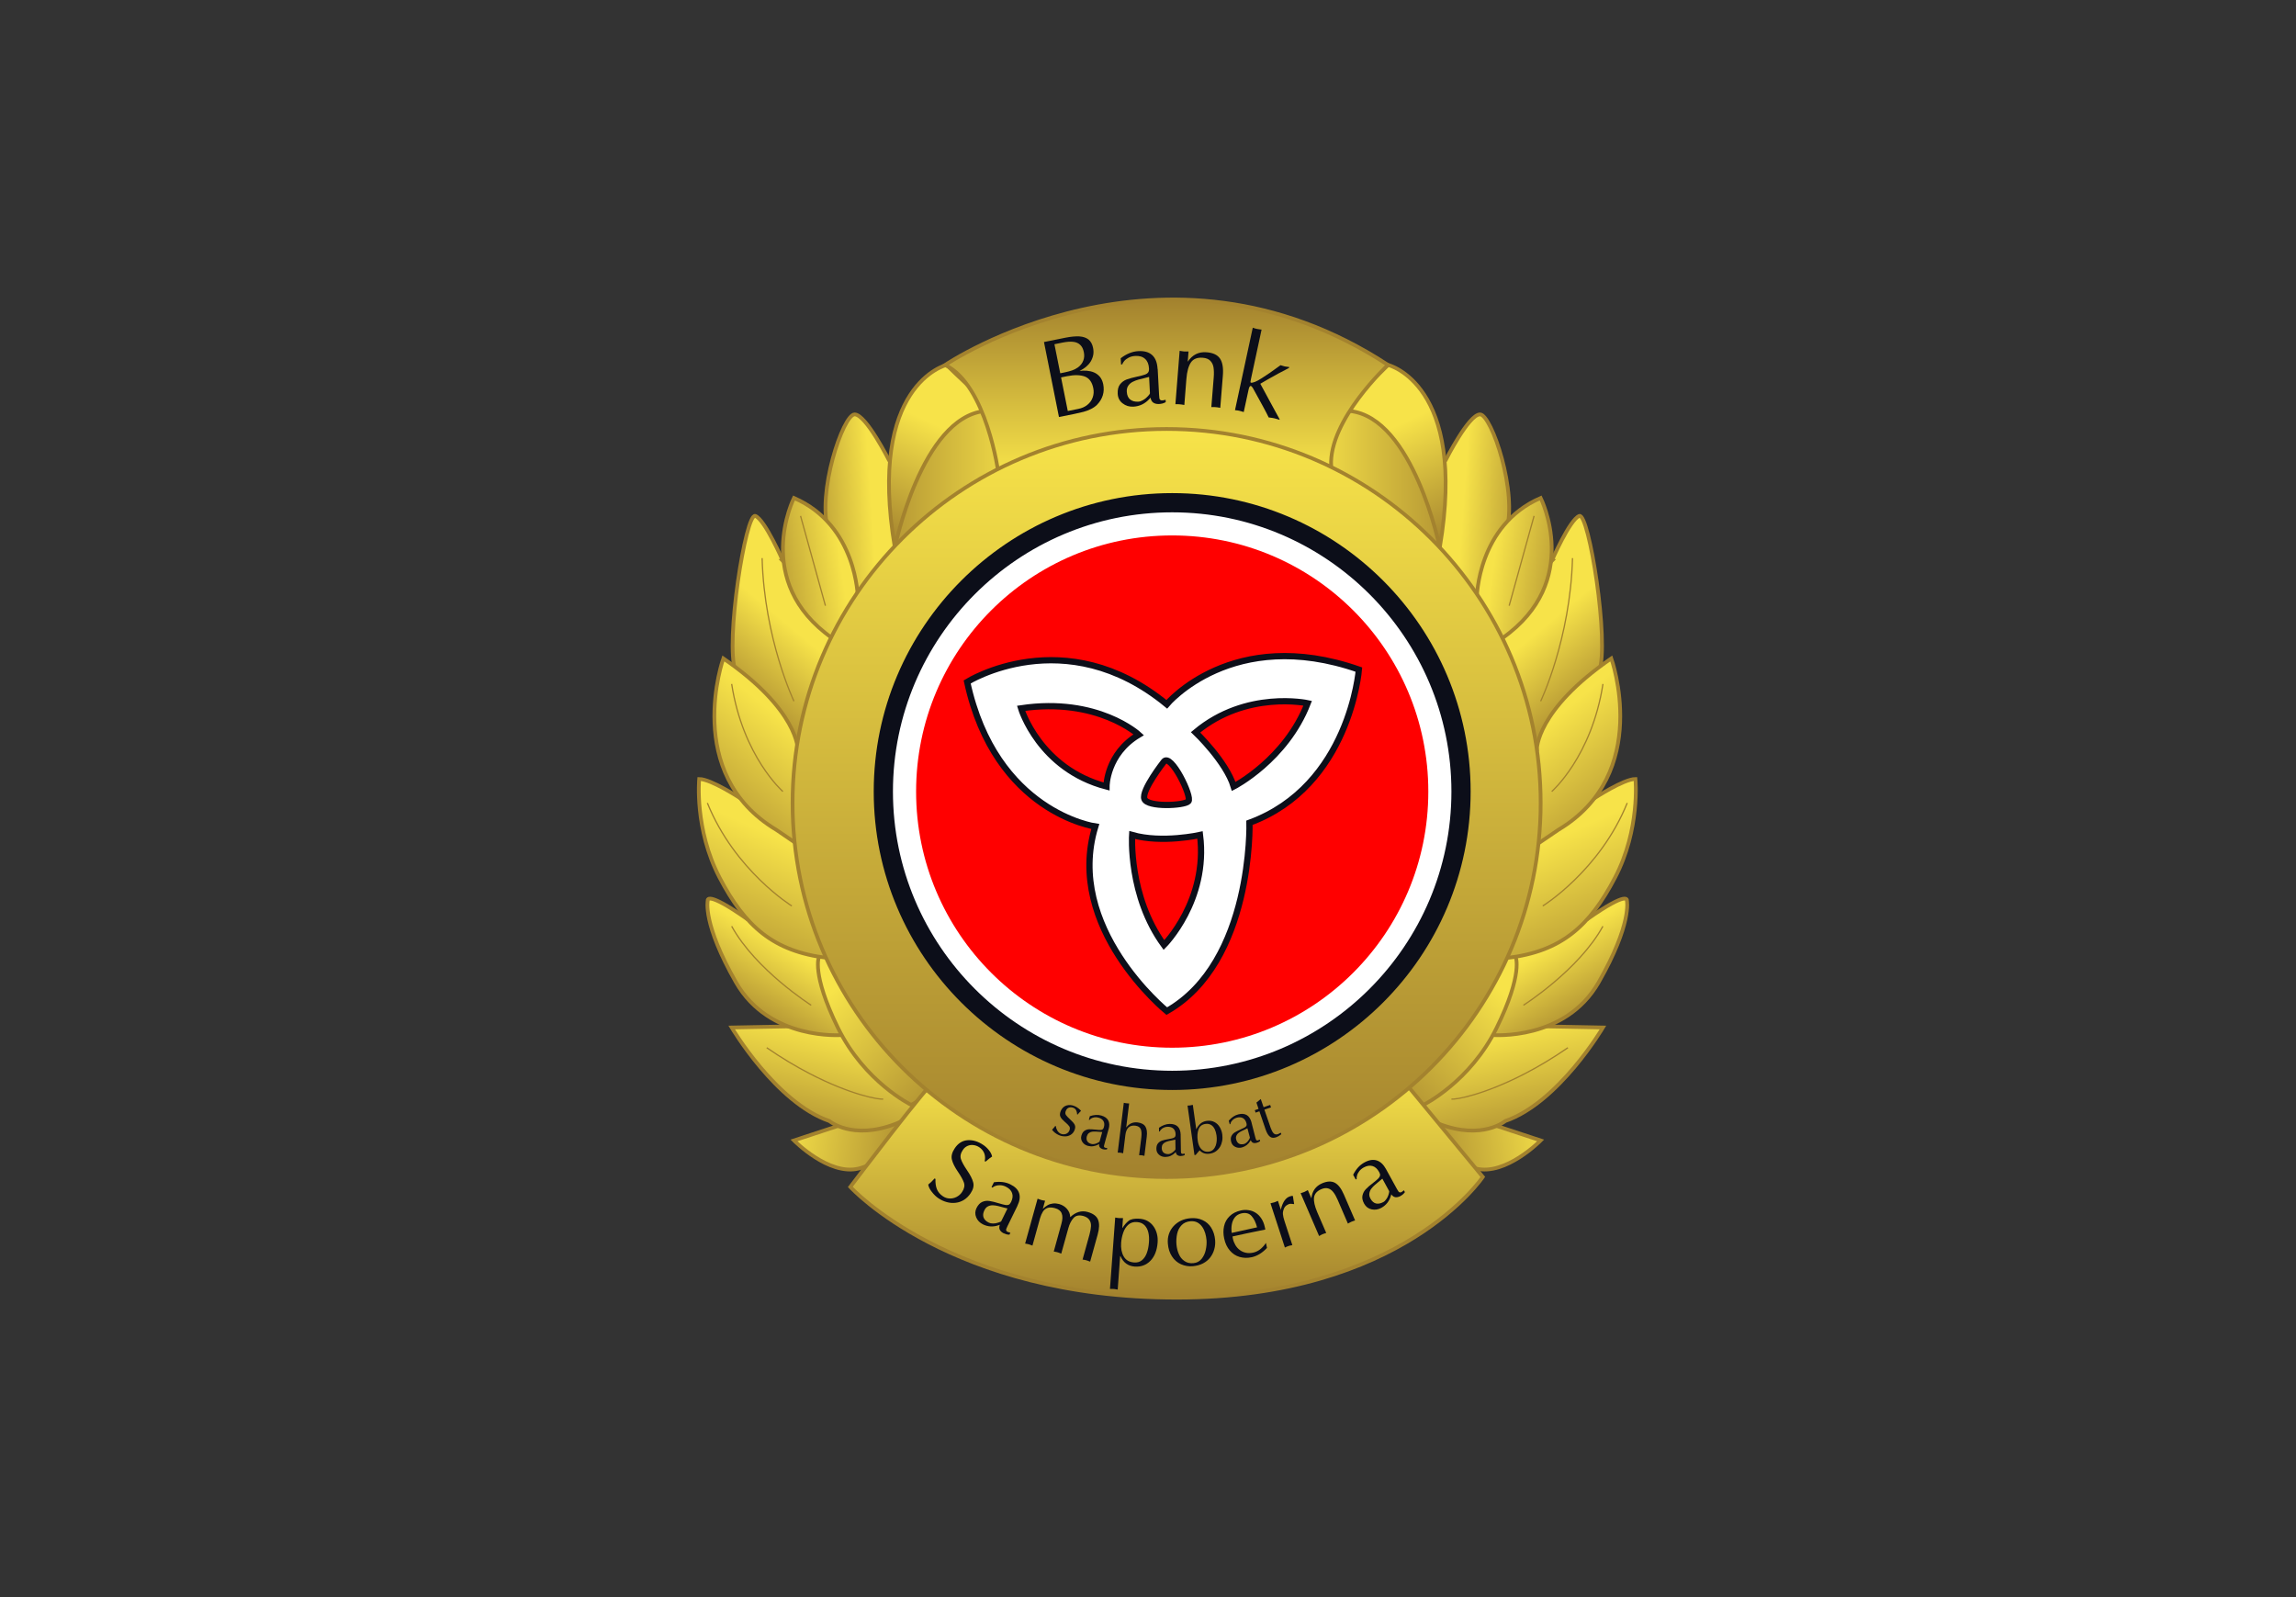 <svg width="46" height="32" viewBox="0 0 46 32" fill="none" xmlns="http://www.w3.org/2000/svg">
<rect x="0" y="0" width="46" height="32" fill="#333333" stroke="none"/>
<path d="M15.685 11.239C15.685 11.239 15.325 10.411 15.133 10.337C14.941 10.263 14.527 12.879 14.734 13.441C14.734 13.441 15.806 14.285 15.982 15.018L16.623 14.204L17.05 12.677L15.684 11.239H15.685Z" fill="url(#paint0_linear_301_1387)" stroke="#A3822E" stroke-width="0.075" stroke-miterlimit="10"/>
<path d="M15.907 14.05C15.907 14.05 15.312 12.807 15.269 11.182" stroke="#A3822E" stroke-width="0.025" stroke-miterlimit="10"/>
<path d="M31.089 11.239C31.089 11.239 31.448 10.411 31.641 10.337C31.833 10.263 32.247 12.879 32.04 13.441C32.04 13.441 30.968 14.285 30.792 15.018L30.151 14.204L29.724 12.677L31.09 11.239H31.089Z" fill="url(#paint1_linear_301_1387)" stroke="#A3822E" stroke-width="0.075" stroke-miterlimit="10"/>
<path d="M30.867 14.05C30.867 14.05 31.462 12.807 31.505 11.182" stroke="#A3822E" stroke-width="0.025" stroke-miterlimit="10"/>
<path d="M17.811 9.222C17.811 9.222 17.35 8.303 17.122 8.303C16.894 8.303 16.353 9.885 16.602 10.662C16.851 11.439 17.202 11.528 17.115 12.007C17.029 12.486 18.504 11.176 18.519 11.068C18.533 10.961 18.434 9.814 18.434 9.814L17.811 9.222Z" fill="url(#paint2_linear_301_1387)" stroke="#A3822E" stroke-width="0.075" stroke-miterlimit="10"/>
<path d="M18.964 7.312C18.964 7.312 17.373 7.692 17.928 10.97C18.483 14.247 19.652 10.505 19.652 10.505C19.652 10.505 21.369 9.136 20.756 8.809C20.144 8.481 18.964 7.312 18.964 7.312Z" fill="url(#paint3_linear_301_1387)" stroke="#A3822E" stroke-width="0.075" stroke-miterlimit="10"/>
<path d="M17.928 10.97C17.928 10.97 18.461 8.367 19.73 8.235C20.999 8.104 21.213 9.602 21.213 9.602L18.52 10.627L17.929 10.97H17.928Z" fill="url(#paint4_linear_301_1387)" stroke="#A3822E" stroke-width="0.075" stroke-miterlimit="10"/>
<path d="M16.791 22.559L15.907 22.85C15.907 22.85 16.605 23.562 17.204 23.413C17.803 23.263 18.552 22.454 18.552 22.454C18.552 22.454 18.622 21.941 18.541 21.915C18.46 21.89 16.83 22.279 16.83 22.279L16.791 22.559H16.791Z" fill="url(#paint5_linear_301_1387)" stroke="#A3822E" stroke-width="0.075" stroke-miterlimit="10"/>
<path d="M15.792 20.565L14.659 20.587C14.659 20.587 15.546 22.093 16.616 22.461C16.616 22.461 17.076 22.852 17.942 22.518C18.807 22.183 18.999 21.609 18.999 21.609L17.439 20.141C17.439 20.141 16.48 20.249 16.41 20.259C16.339 20.268 15.793 20.565 15.793 20.565H15.792Z" fill="url(#paint6_linear_301_1387)" stroke="#A3822E" stroke-width="0.075" stroke-miterlimit="10"/>
<path d="M16.864 20.738C16.864 20.738 15.418 20.858 14.745 19.682C14.072 18.505 14.179 18.046 14.179 18.046C14.179 18.046 14.126 17.822 14.973 18.417L16.948 18.559C16.948 18.559 17.048 19.13 17.051 19.374C17.055 19.618 17.205 20.377 17.205 20.452C17.205 20.527 16.866 20.739 16.866 20.739L16.864 20.738Z" fill="url(#paint7_linear_301_1387)" stroke="#A3822E" stroke-width="0.075" stroke-miterlimit="10"/>
<path d="M18.255 22.137C18.255 22.137 17.32 21.68 16.786 20.59C16.252 19.5 16.408 19.169 16.408 19.169L17.079 19.037C17.079 19.037 17.47 19.456 17.631 19.853C17.791 20.248 18.466 21.114 18.626 21.253C18.786 21.392 18.796 21.839 18.796 21.839L18.255 22.137Z" fill="url(#paint8_linear_301_1387)" stroke="#A3822E" stroke-width="0.075" stroke-miterlimit="10"/>
<path d="M14.828 15.992C14.828 15.992 14.243 15.608 14.008 15.608C14.008 15.608 13.909 16.614 14.418 17.586C14.927 18.558 15.493 19.066 16.578 19.193C16.578 19.193 17.44 17.629 16.905 17.137C16.371 16.645 14.829 15.993 14.829 15.993L14.828 15.992Z" fill="url(#paint9_linear_301_1387)" stroke="#A3822E" stroke-width="0.075" stroke-miterlimit="10"/>
<path d="M15.983 15.018C15.983 15.018 16.003 14.232 14.492 13.192C14.492 13.192 13.666 15.501 15.554 16.627L15.95 16.897L16.41 15.86L15.984 15.018L15.983 15.018Z" fill="url(#paint10_linear_301_1387)" stroke="#A3822E" stroke-width="0.075" stroke-miterlimit="10"/>
<path d="M17.186 11.973C17.186 11.973 17.172 10.526 15.907 9.977C15.907 9.977 15.062 11.652 16.673 12.785C16.673 12.785 17.244 12.399 17.186 11.973Z" fill="url(#paint11_linear_301_1387)" stroke="#A3822E" stroke-width="0.075" stroke-miterlimit="10"/>
<path d="M17.695 22.02C17.622 22.038 17.044 21.939 16.214 21.507C15.952 21.371 15.665 21.201 15.361 20.992" stroke="#A3822E" stroke-width="0.025" stroke-miterlimit="10"/>
<path d="M16.252 20.141C16.252 20.141 15.141 19.435 14.659 18.558" stroke="#A3822E" stroke-width="0.025" stroke-miterlimit="10"/>
<path d="M15.864 18.152C15.864 18.152 14.722 17.446 14.172 16.089" stroke="#A3822E" stroke-width="0.025" stroke-miterlimit="10"/>
<path d="M15.685 15.859C15.685 15.859 14.884 15.159 14.659 13.704" stroke="#A3822E" stroke-width="0.025" stroke-miterlimit="10"/>
<path d="M16.537 12.136L16.039 10.337" stroke="#A3822E" stroke-width="0.025" stroke-miterlimit="10"/>
<path d="M28.963 9.222C28.963 9.222 29.424 8.303 29.652 8.303C29.88 8.303 30.421 9.885 30.172 10.662C29.922 11.439 29.572 11.528 29.659 12.007C29.744 12.486 28.27 11.176 28.255 11.068C28.241 10.961 28.34 9.814 28.34 9.814L28.963 9.222Z" fill="url(#paint12_linear_301_1387)" stroke="#A3822E" stroke-width="0.075" stroke-miterlimit="10"/>
<path d="M27.809 7.312C27.809 7.312 29.401 7.692 28.846 10.97C28.291 14.247 27.122 10.505 27.122 10.505C27.122 10.505 25.404 9.136 26.017 8.809C26.63 8.481 27.809 7.312 27.809 7.312Z" fill="url(#paint13_linear_301_1387)" stroke="#A3822E" stroke-width="0.075" stroke-miterlimit="10"/>
<path d="M28.846 10.97C28.846 10.97 28.313 8.367 27.044 8.235C25.775 8.104 25.561 9.602 25.561 9.602L28.253 10.627L28.845 10.97H28.846Z" fill="url(#paint14_linear_301_1387)" stroke="#A3822E" stroke-width="0.075" stroke-miterlimit="10"/>
<path d="M29.983 22.559L30.867 22.85C30.867 22.85 30.169 23.562 29.57 23.413C28.971 23.262 28.222 22.454 28.222 22.454C28.222 22.454 28.152 21.941 28.233 21.915C28.314 21.89 29.944 22.279 29.944 22.279L29.983 22.559H29.983Z" fill="url(#paint15_linear_301_1387)" stroke="#A3822E" stroke-width="0.075" stroke-miterlimit="10"/>
<path d="M30.982 20.565L32.115 20.587C32.115 20.587 31.228 22.093 30.158 22.461C30.158 22.461 29.697 22.852 28.832 22.518C27.967 22.183 27.774 21.609 27.774 21.609L29.335 20.141C29.335 20.141 30.294 20.249 30.364 20.259C30.435 20.268 30.981 20.565 30.981 20.565H30.982Z" fill="url(#paint16_linear_301_1387)" stroke="#A3822E" stroke-width="0.075" stroke-miterlimit="10"/>
<path d="M29.91 20.738C29.91 20.738 31.356 20.858 32.029 19.682C32.702 18.505 32.595 18.046 32.595 18.046C32.595 18.046 32.648 17.822 31.801 18.417L29.826 18.559C29.826 18.559 29.726 19.13 29.723 19.374C29.719 19.618 29.569 20.377 29.569 20.452C29.569 20.527 29.908 20.739 29.908 20.739L29.91 20.738Z" fill="url(#paint17_linear_301_1387)" stroke="#A3822E" stroke-width="0.075" stroke-miterlimit="10"/>
<path d="M28.518 22.137C28.518 22.137 29.453 21.68 29.987 20.59C30.522 19.5 30.365 19.169 30.365 19.169L29.694 19.037C29.694 19.037 29.303 19.456 29.142 19.853C28.982 20.248 28.308 21.114 28.147 21.253C27.987 21.392 27.977 21.839 27.977 21.839L28.518 22.137Z" fill="url(#paint18_linear_301_1387)" stroke="#A3822E" stroke-width="0.075" stroke-miterlimit="10"/>
<path d="M31.946 15.992C31.946 15.992 32.531 15.608 32.766 15.608C32.766 15.608 32.865 16.614 32.356 17.586C31.847 18.558 31.281 19.066 30.195 19.193C30.195 19.193 29.334 17.629 29.869 17.137C30.403 16.645 31.945 15.993 31.945 15.993L31.946 15.992Z" fill="url(#paint19_linear_301_1387)" stroke="#A3822E" stroke-width="0.075" stroke-miterlimit="10"/>
<path d="M30.791 15.018C30.791 15.018 30.771 14.232 32.282 13.192C32.282 13.192 33.108 15.501 31.22 16.627L30.823 16.897L30.364 15.86L30.79 15.018L30.791 15.018Z" fill="url(#paint20_linear_301_1387)" stroke="#A3822E" stroke-width="0.075" stroke-miterlimit="10"/>
<path d="M29.588 11.973C29.588 11.973 29.602 10.526 30.867 9.977C30.867 9.977 31.712 11.652 30.101 12.785C30.101 12.785 29.53 12.399 29.588 11.973Z" fill="url(#paint21_linear_301_1387)" stroke="#A3822E" stroke-width="0.075" stroke-miterlimit="10"/>
<path d="M18.747 21.647C18.673 21.614 17.036 23.781 17.036 23.781C17.036 23.781 19.05 26 23.574 26C28.098 26 29.708 23.581 29.708 23.581L27.955 21.455C27.955 21.455 24.919 24.464 18.746 21.647H18.747Z" fill="url(#paint22_linear_301_1387)" stroke="#A3822E" stroke-width="0.075" stroke-miterlimit="10"/>
<path d="M18.726 23.611L18.742 23.622C18.739 23.702 18.748 23.77 18.77 23.825C18.792 23.881 18.831 23.928 18.89 23.968C18.932 23.997 18.978 24.012 19.027 24.013C19.075 24.015 19.122 24.004 19.166 23.981C19.21 23.958 19.247 23.926 19.275 23.883C19.32 23.816 19.332 23.753 19.312 23.695C19.291 23.636 19.25 23.562 19.189 23.473C19.127 23.383 19.088 23.303 19.071 23.234C19.054 23.165 19.073 23.089 19.129 23.006C19.195 22.907 19.281 22.853 19.386 22.845C19.49 22.838 19.594 22.869 19.698 22.939C19.74 22.967 19.778 23.002 19.811 23.043C19.845 23.084 19.867 23.127 19.877 23.172C19.855 23.184 19.811 23.219 19.744 23.275L19.728 23.264C19.741 23.209 19.738 23.158 19.72 23.109C19.702 23.061 19.669 23.02 19.622 22.988C19.585 22.963 19.545 22.948 19.503 22.943C19.462 22.937 19.422 22.943 19.384 22.96C19.346 22.977 19.315 23.003 19.291 23.04C19.246 23.106 19.233 23.168 19.253 23.226C19.273 23.285 19.314 23.359 19.377 23.451C19.44 23.543 19.481 23.623 19.498 23.691C19.516 23.759 19.498 23.831 19.447 23.907C19.409 23.965 19.364 24.009 19.313 24.041C19.262 24.073 19.206 24.092 19.148 24.099C19.089 24.106 19.03 24.102 18.971 24.086C18.911 24.07 18.853 24.044 18.798 24.006C18.755 23.977 18.712 23.936 18.67 23.882C18.628 23.829 18.604 23.78 18.597 23.734C18.634 23.707 18.676 23.666 18.725 23.611H18.726Z" fill="#0C0E19"/>
<path d="M20.382 24.165L20.183 24.571C20.172 24.594 20.164 24.612 20.16 24.623C20.157 24.634 20.156 24.646 20.16 24.656C20.164 24.666 20.173 24.675 20.188 24.682C20.201 24.688 20.219 24.694 20.243 24.7L20.224 24.738C20.2 24.738 20.179 24.735 20.162 24.73C20.141 24.724 20.122 24.717 20.103 24.708C20.069 24.69 20.045 24.667 20.031 24.64C20.017 24.614 20.017 24.58 20.031 24.54L20.008 24.548C19.898 24.587 19.793 24.58 19.694 24.532C19.63 24.5 19.584 24.453 19.558 24.391C19.532 24.329 19.534 24.266 19.565 24.203C19.596 24.142 19.634 24.101 19.68 24.081C19.726 24.061 19.774 24.055 19.824 24.063C19.873 24.07 19.937 24.086 20.014 24.11C20.073 24.127 20.116 24.139 20.143 24.143C20.169 24.148 20.192 24.146 20.21 24.138C20.227 24.13 20.243 24.111 20.257 24.083C20.289 24.018 20.296 23.958 20.277 23.904C20.259 23.851 20.217 23.809 20.153 23.777C20.115 23.758 20.077 23.748 20.04 23.747C20.003 23.746 19.971 23.75 19.945 23.76C19.918 23.77 19.897 23.781 19.884 23.795L19.865 23.785L19.913 23.688C20.038 23.669 20.148 23.683 20.242 23.73C20.335 23.775 20.395 23.834 20.418 23.907C20.442 23.98 20.43 24.065 20.382 24.163V24.165ZM20.059 24.469L20.185 24.213L20.117 24.196C20.075 24.183 20.036 24.173 20 24.165C19.963 24.155 19.928 24.151 19.893 24.149C19.859 24.148 19.826 24.155 19.795 24.17C19.764 24.185 19.74 24.212 19.722 24.249C19.695 24.304 19.69 24.352 19.706 24.395C19.722 24.437 19.757 24.472 19.813 24.498C19.835 24.509 19.862 24.514 19.897 24.514C19.931 24.514 19.96 24.509 19.986 24.5C19.995 24.497 20.004 24.494 20.014 24.491C20.023 24.488 20.033 24.485 20.043 24.48C20.053 24.476 20.058 24.472 20.06 24.469L20.059 24.469Z" fill="#0C0E19"/>
<path d="M20.538 24.917L20.788 24.017C20.803 24.022 20.817 24.028 20.829 24.032C20.842 24.037 20.852 24.041 20.861 24.043C20.87 24.045 20.88 24.047 20.893 24.05C20.906 24.052 20.921 24.055 20.938 24.058L20.893 24.22C20.925 24.189 20.958 24.165 20.991 24.146C21.024 24.128 21.06 24.117 21.099 24.113C21.137 24.109 21.178 24.113 21.22 24.124C21.283 24.142 21.335 24.174 21.376 24.221C21.418 24.269 21.44 24.324 21.442 24.387C21.551 24.284 21.667 24.249 21.79 24.283C21.901 24.314 21.971 24.366 22 24.44C22.029 24.514 22.026 24.612 21.992 24.734L21.841 25.278C21.829 25.274 21.819 25.27 21.81 25.267C21.802 25.264 21.796 25.262 21.79 25.259C21.784 25.257 21.777 25.255 21.766 25.252C21.755 25.249 21.747 25.246 21.743 25.246C21.74 25.245 21.733 25.243 21.722 25.242C21.712 25.24 21.7 25.238 21.689 25.237L21.828 24.735C21.845 24.672 21.855 24.616 21.858 24.568C21.86 24.52 21.85 24.479 21.826 24.443C21.803 24.407 21.762 24.38 21.705 24.364C21.619 24.341 21.554 24.354 21.509 24.403C21.463 24.453 21.428 24.522 21.404 24.609L21.262 25.118C21.25 25.113 21.24 25.11 21.233 25.107C21.225 25.104 21.218 25.101 21.213 25.099C21.207 25.097 21.2 25.094 21.188 25.091C21.177 25.088 21.168 25.086 21.163 25.085C21.157 25.084 21.15 25.083 21.141 25.081C21.133 25.08 21.123 25.078 21.112 25.076L21.264 24.524C21.29 24.434 21.292 24.364 21.271 24.313C21.252 24.261 21.207 24.226 21.137 24.207C21.075 24.19 21.025 24.189 20.985 24.203C20.946 24.218 20.915 24.243 20.893 24.279C20.871 24.314 20.852 24.358 20.837 24.409L20.685 24.957C20.673 24.953 20.663 24.949 20.655 24.946C20.647 24.943 20.641 24.941 20.636 24.939C20.63 24.936 20.623 24.934 20.611 24.931C20.602 24.929 20.591 24.926 20.576 24.923C20.562 24.92 20.548 24.918 20.535 24.916L20.538 24.917Z" fill="#0C0E19"/>
<path d="M22.442 25.168L22.393 25.838C22.38 25.836 22.37 25.834 22.362 25.833C22.353 25.831 22.346 25.83 22.341 25.829C22.336 25.828 22.327 25.827 22.316 25.826C22.304 25.825 22.295 25.824 22.289 25.825C22.284 25.825 22.276 25.825 22.268 25.825C22.26 25.825 22.249 25.825 22.238 25.825L22.343 24.395C22.359 24.397 22.374 24.399 22.387 24.402C22.401 24.404 22.412 24.405 22.421 24.406C22.429 24.406 22.44 24.407 22.453 24.406C22.466 24.405 22.481 24.406 22.499 24.406L22.485 24.603H22.489C22.525 24.545 22.566 24.497 22.612 24.461C22.657 24.425 22.731 24.412 22.834 24.419C22.895 24.424 22.949 24.439 22.995 24.466C23.042 24.493 23.081 24.529 23.112 24.574C23.143 24.618 23.166 24.669 23.179 24.723C23.193 24.777 23.197 24.834 23.193 24.894C23.181 25.053 23.133 25.174 23.049 25.261C22.965 25.347 22.86 25.386 22.733 25.377C22.6 25.367 22.505 25.297 22.448 25.167H22.444L22.442 25.168ZM22.462 24.899C22.454 25.01 22.471 25.102 22.514 25.175C22.556 25.248 22.625 25.288 22.721 25.295C22.784 25.3 22.836 25.285 22.879 25.25C22.921 25.215 22.954 25.167 22.976 25.106C22.999 25.044 23.013 24.973 23.019 24.892C23.025 24.823 23.021 24.758 23.008 24.699C22.995 24.64 22.97 24.59 22.933 24.551C22.895 24.511 22.844 24.49 22.778 24.485C22.708 24.48 22.651 24.498 22.605 24.539C22.559 24.58 22.525 24.634 22.503 24.7C22.481 24.765 22.467 24.832 22.462 24.9V24.899Z" fill="#0C0E19"/>
<path d="M23.398 24.917C23.392 24.848 23.399 24.784 23.419 24.725C23.439 24.666 23.47 24.613 23.512 24.567C23.554 24.521 23.604 24.485 23.661 24.457C23.718 24.43 23.783 24.414 23.854 24.408C23.943 24.401 24.023 24.413 24.094 24.447C24.166 24.479 24.224 24.53 24.267 24.599C24.31 24.669 24.337 24.751 24.345 24.846C24.35 24.909 24.345 24.97 24.328 25.03C24.312 25.09 24.285 25.145 24.247 25.194C24.209 25.243 24.16 25.284 24.101 25.314C24.042 25.345 23.974 25.363 23.897 25.37C23.812 25.377 23.733 25.363 23.66 25.33C23.587 25.297 23.526 25.245 23.48 25.173C23.433 25.102 23.406 25.017 23.398 24.917ZM23.856 24.468C23.779 24.475 23.718 24.5 23.674 24.547C23.629 24.593 23.599 24.65 23.584 24.719C23.569 24.787 23.564 24.859 23.57 24.934C23.577 25.005 23.592 25.069 23.618 25.127C23.643 25.186 23.68 25.232 23.73 25.266C23.778 25.3 23.837 25.315 23.907 25.309C23.977 25.303 24.031 25.275 24.073 25.224C24.115 25.172 24.142 25.113 24.157 25.044C24.172 24.976 24.177 24.911 24.173 24.852C24.169 24.803 24.16 24.755 24.147 24.71C24.133 24.664 24.114 24.622 24.088 24.584C24.062 24.546 24.031 24.517 23.992 24.495C23.953 24.474 23.908 24.465 23.856 24.469V24.468Z" fill="#0C0E19"/>
<path d="M25.363 24.903L25.384 25.003C25.341 25.049 25.294 25.089 25.242 25.122C25.19 25.154 25.136 25.177 25.081 25.189C24.994 25.209 24.912 25.206 24.835 25.184C24.758 25.161 24.694 25.119 24.64 25.056C24.586 24.994 24.548 24.915 24.527 24.818C24.507 24.729 24.506 24.645 24.524 24.567C24.541 24.488 24.579 24.422 24.637 24.366C24.694 24.311 24.768 24.273 24.86 24.253C24.912 24.241 24.963 24.239 25.014 24.247C25.065 24.253 25.112 24.271 25.155 24.298C25.198 24.324 25.236 24.362 25.269 24.411C25.302 24.46 25.327 24.52 25.342 24.593C25.344 24.601 25.346 24.608 25.347 24.615C25.348 24.621 25.349 24.628 25.35 24.635C25.22 24.66 25.09 24.687 24.962 24.715L24.693 24.774C24.693 24.783 24.696 24.797 24.7 24.815C24.71 24.863 24.728 24.907 24.751 24.947C24.775 24.987 24.805 25.021 24.841 25.047C24.877 25.074 24.919 25.092 24.964 25.101C25.01 25.11 25.058 25.109 25.11 25.097C25.206 25.076 25.29 25.012 25.363 24.903H25.363ZM24.678 24.703L25.185 24.591C25.16 24.494 25.124 24.418 25.075 24.364C25.027 24.31 24.959 24.292 24.874 24.311C24.817 24.324 24.773 24.35 24.741 24.39C24.709 24.43 24.689 24.478 24.679 24.533C24.669 24.589 24.669 24.646 24.678 24.704L24.678 24.703Z" fill="#0C0E19"/>
<path d="M25.743 24.997L25.454 24.109C25.47 24.105 25.485 24.101 25.498 24.098C25.511 24.095 25.522 24.092 25.531 24.09C25.538 24.088 25.548 24.083 25.56 24.079C25.573 24.073 25.587 24.067 25.603 24.06L25.664 24.247L25.665 24.221C25.701 24.081 25.76 23.997 25.843 23.971C25.867 23.963 25.887 23.959 25.902 23.961L25.928 24.125C25.922 24.125 25.907 24.125 25.884 24.121C25.861 24.117 25.843 24.119 25.829 24.123C25.808 24.13 25.787 24.142 25.768 24.156C25.749 24.171 25.735 24.189 25.726 24.209C25.708 24.253 25.7 24.292 25.703 24.327C25.706 24.362 25.716 24.409 25.735 24.466L25.892 24.947C25.88 24.95 25.869 24.952 25.861 24.954C25.852 24.956 25.846 24.957 25.839 24.958C25.834 24.959 25.826 24.962 25.816 24.965C25.804 24.969 25.797 24.971 25.794 24.973C25.791 24.974 25.784 24.977 25.774 24.981C25.764 24.985 25.753 24.989 25.744 24.995L25.743 24.997Z" fill="#0C0E19"/>
<path d="M26.428 24.765L26.058 23.907C26.074 23.902 26.088 23.898 26.101 23.893C26.114 23.889 26.125 23.885 26.132 23.882C26.14 23.878 26.15 23.873 26.161 23.867C26.172 23.861 26.186 23.854 26.202 23.845L26.273 24.009C26.289 23.864 26.36 23.765 26.486 23.71C26.589 23.665 26.675 23.662 26.744 23.698C26.813 23.736 26.873 23.814 26.925 23.935L27.149 24.453C27.137 24.457 27.127 24.46 27.118 24.463C27.11 24.466 27.103 24.469 27.099 24.47C27.093 24.472 27.086 24.475 27.075 24.479C27.064 24.484 27.056 24.488 27.051 24.491C27.045 24.494 27.039 24.497 27.032 24.501C27.024 24.505 27.015 24.51 27.005 24.516L26.799 24.038C26.772 23.977 26.745 23.927 26.715 23.889C26.686 23.85 26.651 23.824 26.611 23.812C26.571 23.799 26.524 23.804 26.471 23.827C26.383 23.865 26.335 23.921 26.326 23.996C26.318 24.07 26.34 24.168 26.391 24.288L26.571 24.704C26.559 24.707 26.549 24.71 26.541 24.713C26.532 24.716 26.525 24.719 26.52 24.72C26.515 24.722 26.506 24.725 26.496 24.729C26.485 24.734 26.478 24.737 26.475 24.739C26.472 24.741 26.466 24.745 26.456 24.75C26.446 24.755 26.436 24.761 26.426 24.766L26.428 24.765Z" fill="#0C0E19"/>
<path d="M27.769 23.425L27.987 23.822C28 23.844 28.009 23.861 28.017 23.871C28.025 23.881 28.034 23.888 28.044 23.891C28.054 23.894 28.066 23.891 28.081 23.883C28.093 23.876 28.108 23.865 28.127 23.848L28.147 23.886C28.133 23.906 28.118 23.921 28.105 23.932C28.088 23.945 28.072 23.957 28.053 23.967C28.019 23.984 27.987 23.991 27.956 23.987C27.926 23.983 27.898 23.964 27.874 23.93L27.868 23.954C27.836 24.065 27.771 24.148 27.674 24.201C27.612 24.235 27.547 24.245 27.481 24.231C27.415 24.217 27.365 24.179 27.331 24.118C27.298 24.058 27.286 24.003 27.297 23.954C27.308 23.904 27.33 23.862 27.365 23.826C27.399 23.79 27.448 23.747 27.513 23.698C27.562 23.66 27.596 23.631 27.615 23.611C27.634 23.592 27.645 23.572 27.649 23.553C27.653 23.534 27.647 23.511 27.631 23.483C27.596 23.419 27.552 23.379 27.498 23.363C27.444 23.347 27.385 23.357 27.321 23.392C27.284 23.413 27.254 23.438 27.232 23.467C27.209 23.497 27.194 23.526 27.188 23.553C27.18 23.581 27.178 23.604 27.181 23.622L27.162 23.633L27.11 23.538C27.167 23.425 27.241 23.343 27.334 23.292C27.425 23.241 27.507 23.228 27.581 23.25C27.654 23.272 27.717 23.33 27.77 23.426L27.769 23.425ZM27.832 23.866L27.695 23.616L27.641 23.661C27.607 23.689 27.576 23.714 27.548 23.739C27.52 23.763 27.495 23.789 27.474 23.817C27.453 23.845 27.44 23.876 27.435 23.91C27.429 23.944 27.437 23.979 27.457 24.016C27.487 24.07 27.524 24.102 27.568 24.113C27.612 24.123 27.66 24.114 27.714 24.085C27.736 24.074 27.756 24.054 27.775 24.026C27.795 23.998 27.808 23.971 27.816 23.945C27.818 23.937 27.821 23.928 27.824 23.918C27.827 23.908 27.83 23.898 27.831 23.887C27.833 23.876 27.833 23.869 27.831 23.866L27.832 23.866Z" fill="#0C0E19"/>
<path d="M20.005 9.488C20.005 9.488 19.77 7.718 18.936 7.312C18.936 7.312 23.298 4.361 27.809 7.312C27.809 7.312 26.619 8.413 26.669 9.338L20.005 9.488Z" fill="url(#paint23_linear_301_1387)" stroke="#A3822E" stroke-width="0.075" stroke-miterlimit="10"/>
<path d="M21.216 8.355L20.916 6.853L21.347 6.766C21.458 6.744 21.551 6.736 21.627 6.74C21.703 6.746 21.764 6.767 21.81 6.804C21.855 6.842 21.886 6.898 21.9 6.972C21.91 7.023 21.911 7.07 21.902 7.116C21.892 7.162 21.876 7.204 21.851 7.245C21.826 7.285 21.794 7.32 21.757 7.351C21.72 7.381 21.677 7.409 21.629 7.432C21.675 7.426 21.724 7.424 21.774 7.428C21.824 7.432 21.872 7.443 21.916 7.461C21.961 7.48 22 7.508 22.034 7.547C22.067 7.586 22.09 7.636 22.103 7.698C22.134 7.854 22.093 7.992 21.979 8.11C21.946 8.143 21.905 8.172 21.855 8.196C21.807 8.22 21.757 8.238 21.709 8.251C21.659 8.264 21.601 8.277 21.531 8.292L21.217 8.355L21.216 8.355ZM21.125 6.896L21.242 7.479L21.332 7.461C21.39 7.449 21.44 7.435 21.481 7.421C21.522 7.407 21.562 7.386 21.6 7.359C21.648 7.322 21.683 7.278 21.703 7.226C21.723 7.175 21.727 7.118 21.715 7.058C21.702 6.991 21.677 6.941 21.639 6.907C21.602 6.873 21.554 6.853 21.496 6.848C21.439 6.842 21.369 6.848 21.287 6.864L21.125 6.897V6.896ZM21.258 7.561L21.393 8.235L21.602 8.193C21.675 8.179 21.736 8.152 21.786 8.111C21.836 8.071 21.872 8.022 21.892 7.963C21.913 7.905 21.917 7.843 21.904 7.778C21.88 7.656 21.823 7.578 21.734 7.544C21.644 7.511 21.526 7.508 21.38 7.537L21.257 7.562L21.258 7.561Z" fill="#0C0E19"/>
<path d="M23.194 7.392L23.222 7.913C23.223 7.943 23.225 7.964 23.228 7.978C23.23 7.993 23.236 8.003 23.245 8.012C23.254 8.02 23.269 8.024 23.288 8.022C23.304 8.022 23.326 8.017 23.353 8.009L23.355 8.058C23.33 8.071 23.308 8.08 23.288 8.085C23.265 8.09 23.241 8.094 23.218 8.095C23.173 8.096 23.136 8.087 23.107 8.068C23.078 8.049 23.059 8.015 23.05 7.967L23.032 7.989C22.942 8.088 22.834 8.141 22.707 8.148C22.625 8.152 22.553 8.13 22.492 8.082C22.43 8.035 22.397 7.97 22.393 7.889C22.389 7.81 22.404 7.748 22.439 7.702C22.474 7.657 22.519 7.623 22.573 7.603C22.627 7.584 22.699 7.563 22.791 7.544C22.86 7.529 22.91 7.516 22.939 7.505C22.968 7.495 22.99 7.48 23.003 7.462C23.016 7.444 23.022 7.416 23.02 7.381C23.015 7.296 22.989 7.233 22.941 7.19C22.893 7.146 22.827 7.127 22.744 7.132C22.695 7.134 22.651 7.146 22.614 7.165C22.576 7.185 22.546 7.207 22.525 7.232C22.504 7.258 22.49 7.28 22.485 7.301L22.46 7.302L22.453 7.178C22.569 7.089 22.688 7.041 22.808 7.035C22.927 7.029 23.019 7.055 23.084 7.115C23.149 7.174 23.185 7.267 23.192 7.393L23.194 7.392ZM23.039 7.879L23.022 7.552L22.943 7.572C22.894 7.584 22.849 7.595 22.808 7.606C22.767 7.618 22.728 7.632 22.692 7.651C22.657 7.669 22.628 7.694 22.605 7.727C22.583 7.759 22.572 7.8 22.575 7.848C22.579 7.918 22.601 7.97 22.641 8.003C22.682 8.037 22.737 8.052 22.807 8.048C22.835 8.047 22.866 8.036 22.9 8.017C22.934 7.998 22.962 7.977 22.983 7.953C22.99 7.946 22.997 7.937 23.006 7.929C23.014 7.921 23.022 7.911 23.029 7.901C23.035 7.891 23.039 7.884 23.039 7.88V7.879Z" fill="#0C0E19"/>
<path d="M23.549 8.1L23.634 7.029C23.653 7.032 23.669 7.035 23.685 7.037C23.7 7.039 23.713 7.042 23.723 7.042C23.732 7.042 23.745 7.043 23.759 7.042C23.774 7.042 23.792 7.042 23.812 7.042L23.796 7.247C23.89 7.108 24.015 7.045 24.174 7.058C24.303 7.068 24.392 7.11 24.443 7.185C24.493 7.26 24.512 7.372 24.5 7.523L24.448 8.171C24.434 8.168 24.421 8.166 24.412 8.165C24.402 8.163 24.394 8.162 24.388 8.161C24.382 8.16 24.372 8.159 24.359 8.158C24.345 8.157 24.335 8.156 24.329 8.156C24.323 8.156 24.313 8.156 24.303 8.156C24.294 8.156 24.282 8.156 24.269 8.156L24.317 7.56C24.323 7.483 24.321 7.418 24.313 7.362C24.304 7.307 24.282 7.263 24.248 7.228C24.214 7.193 24.164 7.173 24.098 7.168C23.988 7.159 23.909 7.19 23.86 7.261C23.812 7.333 23.781 7.443 23.769 7.594L23.728 8.114C23.713 8.111 23.701 8.109 23.692 8.108C23.682 8.106 23.674 8.105 23.667 8.104C23.66 8.103 23.651 8.101 23.639 8.101C23.625 8.1 23.616 8.099 23.612 8.099C23.609 8.099 23.6 8.099 23.587 8.099C23.574 8.099 23.562 8.099 23.549 8.099V8.1Z" fill="#0C0E19"/>
<path d="M25.275 6.607L25.063 7.592C25.057 7.622 25.053 7.64 25.053 7.648C25.053 7.657 25.055 7.663 25.059 7.667C25.1 7.675 25.173 7.646 25.278 7.578L25.443 7.469L25.655 7.317C25.674 7.322 25.69 7.327 25.705 7.332C25.719 7.337 25.732 7.34 25.742 7.342C25.75 7.343 25.761 7.345 25.776 7.347C25.792 7.349 25.809 7.351 25.83 7.354L25.826 7.37C25.798 7.386 25.775 7.399 25.753 7.41C25.733 7.42 25.686 7.445 25.613 7.483C25.54 7.522 25.468 7.562 25.398 7.603C25.328 7.643 25.278 7.672 25.25 7.689C25.268 7.721 25.292 7.765 25.322 7.821C25.353 7.877 25.388 7.943 25.428 8.017C25.468 8.092 25.506 8.159 25.539 8.221C25.573 8.282 25.605 8.342 25.637 8.4L25.635 8.411C25.617 8.406 25.602 8.401 25.591 8.398C25.58 8.395 25.571 8.392 25.563 8.39C25.555 8.387 25.544 8.384 25.529 8.381C25.512 8.377 25.5 8.375 25.495 8.374C25.49 8.374 25.48 8.372 25.465 8.37C25.449 8.368 25.433 8.365 25.418 8.364C25.394 8.313 25.354 8.236 25.298 8.133C25.242 8.029 25.177 7.911 25.103 7.778C25.087 7.751 25.073 7.736 25.06 7.733C25.042 7.729 25.027 7.753 25.015 7.807L24.918 8.256C24.904 8.251 24.892 8.247 24.883 8.245C24.874 8.242 24.866 8.24 24.859 8.238C24.853 8.235 24.843 8.233 24.832 8.231C24.818 8.228 24.81 8.226 24.805 8.225C24.802 8.225 24.793 8.224 24.781 8.222C24.769 8.221 24.756 8.219 24.743 8.218L25.099 6.566C25.117 6.572 25.134 6.577 25.148 6.582C25.163 6.586 25.176 6.59 25.186 6.591C25.195 6.594 25.207 6.595 25.222 6.597C25.237 6.598 25.255 6.601 25.275 6.604V6.607Z" fill="#0C0E19"/>
<path d="M23.373 23.583C27.512 23.583 30.867 20.228 30.867 16.089C30.867 11.95 27.512 8.595 23.373 8.595C19.234 8.595 15.879 11.95 15.879 16.089C15.879 20.228 19.234 23.583 23.373 23.583Z" fill="url(#paint24_linear_301_1387)" stroke="#A3822E" stroke-width="0.075" stroke-miterlimit="10"/>
<path d="M23.485 21.646C26.681 21.646 29.272 19.055 29.272 15.859C29.272 12.663 26.681 10.072 23.485 10.072C20.289 10.072 17.698 12.663 17.698 15.859C17.698 19.055 20.289 21.646 23.485 21.646Z" fill="white"/>
<path d="M23.485 21.839C20.187 21.839 17.505 19.157 17.505 15.86C17.505 12.563 20.187 9.88 23.485 9.88C26.782 9.88 29.464 12.562 29.464 15.859C29.464 19.156 26.782 21.839 23.485 21.839V21.839ZM23.485 10.265C20.4 10.265 17.89 12.775 17.89 15.859C17.89 18.944 20.4 21.454 23.485 21.454C26.569 21.454 29.079 18.944 29.079 15.859C29.079 12.775 26.569 10.265 23.485 10.265Z" fill="#0C0E19"/>
<path d="M23.484 10.728C20.652 10.728 18.354 13.025 18.354 15.86C18.354 18.695 20.652 20.992 23.484 20.992C26.316 20.992 28.616 18.695 28.616 15.86C28.616 13.025 26.319 10.728 23.484 10.728ZM23.308 18.953H23.44C23.394 19.008 23.364 19.038 23.364 19.038C23.344 19.01 23.327 18.981 23.308 18.953Z" fill="#FF0000"/>
<path d="M27.225 13.416C24.691 12.529 23.376 14.111 23.376 14.111C21.334 12.433 19.377 13.663 19.377 13.663C19.945 16.282 21.944 16.56 21.944 16.56C21.323 18.59 23.376 20.259 23.376 20.259C25.108 19.276 25.033 16.485 25.033 16.485C27.044 15.746 27.225 13.416 27.225 13.416V13.416ZM23.317 15.262C23.455 15.073 23.894 15.972 23.809 16.056C23.725 16.143 22.991 16.179 22.928 16.008C22.863 15.839 23.317 15.262 23.317 15.262ZM22.168 15.758C20.82 15.406 20.457 14.192 20.457 14.192C21.993 13.963 22.814 14.721 22.814 14.721C22.168 15.106 22.168 15.758 22.168 15.758ZM23.32 18.935C22.603 17.953 22.682 16.73 22.682 16.73C23.28 16.901 24.042 16.73 24.042 16.73C24.209 18.044 23.32 18.935 23.32 18.935ZM24.717 15.758C24.564 15.256 23.953 14.673 23.953 14.673C24.969 13.822 26.199 14.09 26.199 14.09C25.76 15.224 24.717 15.758 24.717 15.758Z" fill="white" stroke="#0C0E19" stroke-width="0.125" stroke-miterlimit="10"/>
<path d="M21.142 22.558L21.152 22.562C21.157 22.595 21.168 22.626 21.185 22.655C21.204 22.684 21.226 22.704 21.253 22.716C21.273 22.725 21.295 22.729 21.317 22.727C21.34 22.726 21.361 22.719 21.38 22.707C21.399 22.695 21.413 22.679 21.423 22.657C21.439 22.621 21.439 22.591 21.423 22.567C21.406 22.543 21.376 22.513 21.333 22.477C21.29 22.44 21.26 22.407 21.245 22.375C21.23 22.344 21.233 22.305 21.253 22.257C21.278 22.201 21.317 22.164 21.369 22.149C21.42 22.134 21.476 22.138 21.534 22.164C21.562 22.176 21.587 22.192 21.61 22.21C21.634 22.229 21.65 22.245 21.658 22.258C21.636 22.278 21.613 22.302 21.59 22.331L21.579 22.327C21.579 22.311 21.578 22.295 21.572 22.277C21.567 22.258 21.559 22.243 21.55 22.229C21.54 22.216 21.527 22.206 21.512 22.199C21.48 22.185 21.449 22.182 21.42 22.191C21.391 22.199 21.369 22.22 21.356 22.252C21.34 22.286 21.34 22.315 21.356 22.34C21.372 22.363 21.401 22.394 21.443 22.432C21.485 22.469 21.514 22.503 21.531 22.535C21.547 22.567 21.545 22.605 21.526 22.649C21.508 22.69 21.481 22.721 21.446 22.74C21.411 22.76 21.373 22.77 21.331 22.768C21.29 22.768 21.251 22.759 21.214 22.743C21.157 22.717 21.111 22.682 21.078 22.636C21.114 22.597 21.135 22.571 21.143 22.558H21.142Z" fill="#0C0E19"/>
<path d="M22.21 22.624L22.127 22.923C22.123 22.94 22.12 22.953 22.118 22.961C22.117 22.969 22.118 22.977 22.122 22.983C22.126 22.989 22.133 22.994 22.144 22.997C22.153 23 22.166 23.001 22.184 23.002L22.176 23.03C22.159 23.032 22.146 23.033 22.134 23.032C22.119 23.031 22.105 23.029 22.092 23.025C22.067 23.017 22.047 23.004 22.035 22.988C22.022 22.972 22.017 22.95 22.022 22.921L22.007 22.93C21.938 22.968 21.867 22.978 21.794 22.958C21.747 22.945 21.71 22.919 21.685 22.88C21.659 22.841 21.653 22.799 21.666 22.753C21.679 22.708 21.699 22.676 21.727 22.657C21.756 22.638 21.788 22.627 21.822 22.626C21.856 22.626 21.901 22.628 21.956 22.634C21.998 22.639 22.028 22.641 22.047 22.64C22.066 22.639 22.08 22.636 22.091 22.628C22.102 22.62 22.11 22.606 22.116 22.585C22.13 22.537 22.127 22.496 22.108 22.463C22.089 22.429 22.055 22.406 22.007 22.393C21.979 22.385 21.953 22.383 21.927 22.387C21.902 22.391 21.881 22.398 21.865 22.408C21.848 22.418 21.836 22.429 21.829 22.439L21.815 22.436L21.835 22.364C21.917 22.336 21.993 22.331 22.062 22.35C22.131 22.369 22.178 22.402 22.203 22.448C22.228 22.493 22.231 22.553 22.211 22.625L22.21 22.624ZM22.031 22.87L22.083 22.681L22.035 22.678C22.005 22.675 21.978 22.674 21.953 22.672C21.927 22.671 21.902 22.672 21.88 22.675C21.856 22.679 21.835 22.687 21.816 22.702C21.797 22.716 21.784 22.737 21.775 22.765C21.764 22.805 21.767 22.838 21.783 22.865C21.799 22.892 21.828 22.911 21.868 22.921C21.884 22.926 21.903 22.926 21.927 22.921C21.95 22.917 21.969 22.91 21.985 22.901C21.991 22.898 21.997 22.895 22.003 22.892C22.009 22.889 22.016 22.885 22.021 22.88C22.027 22.876 22.03 22.873 22.031 22.87V22.87Z" fill="#0C0E19"/>
<path d="M22.393 23.093L22.515 22.096C22.527 22.098 22.537 22.1 22.546 22.102C22.555 22.104 22.562 22.105 22.568 22.105C22.575 22.105 22.581 22.106 22.59 22.107C22.6 22.107 22.61 22.107 22.622 22.109L22.563 22.592C22.622 22.512 22.699 22.478 22.793 22.489C22.868 22.499 22.921 22.527 22.949 22.574C22.977 22.621 22.986 22.688 22.975 22.775L22.928 23.159C22.92 23.156 22.913 23.155 22.907 23.154C22.901 23.152 22.896 23.152 22.893 23.151C22.89 23.15 22.884 23.149 22.876 23.148C22.867 23.147 22.861 23.146 22.857 23.146C22.854 23.146 22.848 23.146 22.843 23.146C22.837 23.146 22.83 23.146 22.822 23.146L22.866 22.793C22.875 22.716 22.871 22.658 22.854 22.621C22.836 22.583 22.8 22.561 22.746 22.554C22.629 22.54 22.563 22.604 22.546 22.746L22.502 23.107C22.493 23.105 22.486 23.103 22.48 23.102C22.474 23.102 22.47 23.1 22.466 23.099C22.462 23.099 22.457 23.098 22.449 23.096C22.441 23.096 22.435 23.095 22.433 23.095C22.431 23.095 22.425 23.095 22.419 23.095C22.411 23.095 22.403 23.095 22.396 23.095L22.393 23.093Z" fill="#0C0E19"/>
<path d="M23.654 22.742L23.659 23.052C23.659 23.07 23.66 23.082 23.661 23.091C23.662 23.099 23.666 23.106 23.671 23.111C23.676 23.117 23.685 23.119 23.696 23.119C23.706 23.119 23.719 23.117 23.735 23.113V23.143C23.72 23.149 23.707 23.155 23.695 23.157C23.681 23.16 23.666 23.162 23.653 23.162C23.626 23.162 23.605 23.155 23.587 23.143C23.571 23.13 23.56 23.11 23.556 23.081L23.545 23.094C23.489 23.151 23.424 23.18 23.348 23.181C23.299 23.181 23.256 23.167 23.222 23.137C23.186 23.107 23.168 23.067 23.168 23.019C23.168 22.972 23.177 22.936 23.2 22.909C23.222 22.883 23.249 22.864 23.282 22.853C23.314 22.842 23.358 22.832 23.412 22.823C23.454 22.815 23.484 22.809 23.501 22.803C23.519 22.797 23.532 22.789 23.541 22.778C23.549 22.768 23.553 22.752 23.553 22.73C23.553 22.68 23.538 22.642 23.511 22.615C23.483 22.588 23.444 22.575 23.394 22.576C23.365 22.576 23.339 22.582 23.316 22.593C23.292 22.604 23.275 22.616 23.262 22.631C23.248 22.645 23.24 22.658 23.236 22.67H23.221L23.22 22.596C23.291 22.546 23.363 22.52 23.434 22.519C23.505 22.518 23.56 22.536 23.597 22.573C23.634 22.61 23.653 22.666 23.655 22.741L23.654 22.742ZM23.551 23.029L23.548 22.833L23.501 22.844C23.471 22.85 23.444 22.855 23.419 22.861C23.394 22.867 23.371 22.875 23.349 22.885C23.328 22.895 23.31 22.909 23.295 22.928C23.282 22.947 23.275 22.971 23.275 23C23.275 23.041 23.288 23.073 23.311 23.093C23.334 23.114 23.366 23.124 23.408 23.124C23.425 23.124 23.443 23.117 23.464 23.107C23.485 23.096 23.501 23.084 23.514 23.071C23.519 23.067 23.523 23.062 23.529 23.058C23.534 23.053 23.539 23.048 23.543 23.041C23.548 23.035 23.55 23.032 23.55 23.029L23.551 23.029Z" fill="#0C0E19"/>
<path d="M23.931 23.143L23.792 22.152C23.803 22.152 23.813 22.15 23.822 22.15C23.831 22.15 23.839 22.15 23.845 22.148C23.85 22.147 23.858 22.146 23.866 22.143C23.875 22.141 23.885 22.139 23.898 22.137L23.967 22.627C23.989 22.58 24.018 22.542 24.052 22.512C24.086 22.483 24.128 22.465 24.177 22.458C24.236 22.45 24.288 22.458 24.332 22.482C24.377 22.505 24.412 22.54 24.438 22.584C24.464 22.629 24.481 22.677 24.488 22.728C24.494 22.773 24.494 22.817 24.486 22.86C24.478 22.903 24.464 22.943 24.443 22.978C24.421 23.014 24.393 23.044 24.359 23.069C24.324 23.093 24.284 23.108 24.237 23.115C24.154 23.127 24.086 23.105 24.035 23.048C24.026 23.057 24.015 23.069 24.002 23.085C23.989 23.101 23.974 23.119 23.956 23.14L23.931 23.143V23.143ZM24.151 22.519C24.081 22.529 24.035 22.566 24.012 22.629C23.989 22.693 23.984 22.769 23.997 22.858C24.004 22.905 24.017 22.946 24.037 22.981C24.057 23.016 24.083 23.041 24.114 23.058C24.145 23.075 24.18 23.08 24.218 23.075C24.253 23.07 24.282 23.057 24.305 23.035C24.328 23.013 24.345 22.985 24.357 22.953C24.368 22.92 24.375 22.887 24.377 22.853C24.38 22.819 24.377 22.785 24.373 22.75C24.366 22.7 24.353 22.657 24.335 22.62C24.316 22.584 24.292 22.556 24.262 22.538C24.231 22.52 24.195 22.513 24.153 22.519H24.151Z" fill="#0C0E19"/>
<path d="M25.074 22.492L25.151 22.793C25.156 22.81 25.16 22.823 25.163 22.83C25.166 22.838 25.17 22.844 25.177 22.848C25.183 22.851 25.192 22.851 25.203 22.849C25.212 22.847 25.224 22.841 25.239 22.833L25.247 22.861C25.234 22.872 25.222 22.88 25.211 22.885C25.198 22.891 25.185 22.896 25.171 22.899C25.145 22.905 25.122 22.905 25.103 22.896C25.084 22.889 25.069 22.871 25.059 22.844L25.05 22.859C25.01 22.927 24.953 22.971 24.88 22.991C24.833 23.003 24.789 22.999 24.747 22.978C24.705 22.957 24.678 22.924 24.666 22.877C24.655 22.832 24.656 22.794 24.672 22.762C24.687 22.731 24.709 22.707 24.738 22.689C24.767 22.671 24.807 22.651 24.858 22.628C24.897 22.61 24.924 22.598 24.94 22.588C24.956 22.578 24.967 22.567 24.973 22.555C24.978 22.543 24.978 22.526 24.973 22.506C24.96 22.457 24.937 22.423 24.904 22.404C24.871 22.384 24.83 22.381 24.782 22.393C24.754 22.401 24.73 22.412 24.71 22.428C24.691 22.444 24.676 22.461 24.666 22.477C24.657 22.495 24.652 22.509 24.651 22.522L24.637 22.526L24.618 22.454C24.675 22.388 24.738 22.346 24.808 22.328C24.876 22.31 24.933 22.315 24.979 22.342C25.024 22.369 25.055 22.419 25.075 22.491L25.074 22.492ZM25.042 22.795L24.992 22.606L24.949 22.627C24.922 22.639 24.897 22.651 24.874 22.663C24.851 22.674 24.831 22.687 24.811 22.702C24.792 22.717 24.779 22.735 24.77 22.757C24.761 22.779 24.759 22.803 24.767 22.832C24.777 22.872 24.796 22.899 24.824 22.915C24.851 22.929 24.885 22.931 24.925 22.921C24.942 22.916 24.958 22.907 24.976 22.891C24.993 22.876 25.007 22.86 25.016 22.844C25.019 22.838 25.023 22.833 25.027 22.827C25.03 22.821 25.034 22.815 25.037 22.808C25.04 22.801 25.041 22.797 25.041 22.794L25.042 22.795Z" fill="#0C0E19"/>
<path d="M25.171 22.093L25.259 22.02L25.316 22.184L25.449 22.138C25.452 22.151 25.454 22.16 25.455 22.165C25.458 22.172 25.462 22.179 25.466 22.187L25.332 22.233L25.441 22.55L25.457 22.596C25.474 22.645 25.493 22.681 25.515 22.705C25.538 22.73 25.568 22.736 25.606 22.723C25.614 22.72 25.632 22.711 25.66 22.695L25.671 22.725C25.634 22.755 25.601 22.775 25.572 22.785C25.548 22.793 25.527 22.797 25.507 22.797C25.487 22.797 25.468 22.791 25.451 22.78C25.433 22.768 25.417 22.752 25.401 22.727C25.386 22.703 25.371 22.673 25.358 22.635L25.232 22.266L25.154 22.293C25.154 22.287 25.152 22.277 25.148 22.267C25.144 22.256 25.141 22.248 25.137 22.245L25.215 22.218L25.173 22.093L25.171 22.093Z" fill="#0C0E19"/>
<path d="M29.079 22.02C29.151 22.038 29.73 21.939 30.56 21.507C30.822 21.371 31.109 21.201 31.413 20.992" stroke="#A3822E" stroke-width="0.025" stroke-miterlimit="10"/>
<path d="M30.522 20.141C30.522 20.141 31.633 19.435 32.114 18.558" stroke="#A3822E" stroke-width="0.025" stroke-miterlimit="10"/>
<path d="M30.909 18.152C30.909 18.152 32.051 17.446 32.601 16.089" stroke="#A3822E" stroke-width="0.025" stroke-miterlimit="10"/>
<path d="M31.089 15.859C31.089 15.859 31.89 15.159 32.115 13.704" stroke="#A3822E" stroke-width="0.025" stroke-miterlimit="10"/>
<path d="M30.236 12.136L30.735 10.337" stroke="#A3822E" stroke-width="0.025" stroke-miterlimit="10"/>
<defs>
<linearGradient id="paint0_linear_301_1387" x1="15.728" y1="12.46" x2="14.402" y2="14.042" gradientUnits="userSpaceOnUse">
<stop stop-color="#F7E349"/>
<stop offset="1" stop-color="#A3822E"/>
</linearGradient>
<linearGradient id="paint1_linear_301_1387" x1="31.046" y1="12.46" x2="32.372" y2="14.042" gradientUnits="userSpaceOnUse">
<stop stop-color="#F7E349"/>
<stop offset="1" stop-color="#A3822E"/>
</linearGradient>
<linearGradient id="paint2_linear_301_1387" x1="17.463" y1="10.186" x2="15.88" y2="10.293" gradientUnits="userSpaceOnUse">
<stop stop-color="#F7E349"/>
<stop offset="1" stop-color="#A3822E"/>
</linearGradient>
<linearGradient id="paint3_linear_301_1387" x1="19.409" y1="8.818" x2="18.319" y2="11.127" gradientUnits="userSpaceOnUse">
<stop stop-color="#F7E349"/>
<stop offset="1" stop-color="#A3822E"/>
</linearGradient>
<linearGradient id="paint4_linear_301_1387" x1="20.55" y1="9.598" x2="17.086" y2="9.598" gradientUnits="userSpaceOnUse">
<stop stop-color="#F7E349"/>
<stop offset="1" stop-color="#A3822E"/>
</linearGradient>
<linearGradient id="paint5_linear_301_1387" x1="15.682" y1="22.355" x2="18.59" y2="22.803" gradientUnits="userSpaceOnUse">
<stop stop-color="#F7E349"/>
<stop offset="1" stop-color="#A3822E"/>
</linearGradient>
<linearGradient id="paint6_linear_301_1387" x1="16.912" y1="20.728" x2="16.356" y2="23.208" gradientUnits="userSpaceOnUse">
<stop stop-color="#F7E349"/>
<stop offset="1" stop-color="#A3822E"/>
</linearGradient>
<linearGradient id="paint7_linear_301_1387" x1="15.817" y1="19.027" x2="14.898" y2="20.609" gradientUnits="userSpaceOnUse">
<stop stop-color="#F7E349"/>
<stop offset="1" stop-color="#A3822E"/>
</linearGradient>
<linearGradient id="paint8_linear_301_1387" x1="16.772" y1="19.77" x2="19.294" y2="22.378" gradientUnits="userSpaceOnUse">
<stop stop-color="#F7E349"/>
<stop offset="1" stop-color="#A3822E"/>
</linearGradient>
<linearGradient id="paint9_linear_301_1387" x1="15.576" y1="16.777" x2="14.251" y2="19.77" gradientUnits="userSpaceOnUse">
<stop stop-color="#F7E349"/>
<stop offset="1" stop-color="#A3822E"/>
</linearGradient>
<linearGradient id="paint10_linear_301_1387" x1="15.709" y1="14.446" x2="13.721" y2="16.883" gradientUnits="userSpaceOnUse">
<stop stop-color="#F7E349"/>
<stop offset="1" stop-color="#A3822E"/>
</linearGradient>
<linearGradient id="paint11_linear_301_1387" x1="16.851" y1="11.303" x2="15.033" y2="11.559" gradientUnits="userSpaceOnUse">
<stop stop-color="#F7E349"/>
<stop offset="1" stop-color="#A3822E"/>
</linearGradient>
<linearGradient id="paint12_linear_301_1387" x1="29.311" y1="10.186" x2="30.893" y2="10.293" gradientUnits="userSpaceOnUse">
<stop stop-color="#F7E349"/>
<stop offset="1" stop-color="#A3822E"/>
</linearGradient>
<linearGradient id="paint13_linear_301_1387" x1="27.365" y1="8.818" x2="28.455" y2="11.127" gradientUnits="userSpaceOnUse">
<stop stop-color="#F7E349"/>
<stop offset="1" stop-color="#A3822E"/>
</linearGradient>
<linearGradient id="paint14_linear_301_1387" x1="26.224" y1="9.598" x2="29.688" y2="9.598" gradientUnits="userSpaceOnUse">
<stop stop-color="#F7E349"/>
<stop offset="1" stop-color="#A3822E"/>
</linearGradient>
<linearGradient id="paint15_linear_301_1387" x1="31.092" y1="22.355" x2="28.184" y2="22.803" gradientUnits="userSpaceOnUse">
<stop stop-color="#F7E349"/>
<stop offset="1" stop-color="#A3822E"/>
</linearGradient>
<linearGradient id="paint16_linear_301_1387" x1="29.862" y1="20.728" x2="30.418" y2="23.208" gradientUnits="userSpaceOnUse">
<stop stop-color="#F7E349"/>
<stop offset="1" stop-color="#A3822E"/>
</linearGradient>
<linearGradient id="paint17_linear_301_1387" x1="30.956" y1="19.027" x2="31.876" y2="20.609" gradientUnits="userSpaceOnUse">
<stop stop-color="#F7E349"/>
<stop offset="1" stop-color="#A3822E"/>
</linearGradient>
<linearGradient id="paint18_linear_301_1387" x1="30.002" y1="19.77" x2="27.48" y2="22.378" gradientUnits="userSpaceOnUse">
<stop stop-color="#F7E349"/>
<stop offset="1" stop-color="#A3822E"/>
</linearGradient>
<linearGradient id="paint19_linear_301_1387" x1="31.198" y1="16.777" x2="32.523" y2="19.77" gradientUnits="userSpaceOnUse">
<stop stop-color="#F7E349"/>
<stop offset="1" stop-color="#A3822E"/>
</linearGradient>
<linearGradient id="paint20_linear_301_1387" x1="31.064" y1="14.446" x2="33.053" y2="16.883" gradientUnits="userSpaceOnUse">
<stop stop-color="#F7E349"/>
<stop offset="1" stop-color="#A3822E"/>
</linearGradient>
<linearGradient id="paint21_linear_301_1387" x1="29.923" y1="11.303" x2="31.74" y2="11.559" gradientUnits="userSpaceOnUse">
<stop stop-color="#F7E349"/>
<stop offset="1" stop-color="#A3822E"/>
</linearGradient>
<linearGradient id="paint22_linear_301_1387" x1="23.373" y1="21.455" x2="23.373" y2="25.999" gradientUnits="userSpaceOnUse">
<stop stop-color="#F7E349"/>
<stop offset="1" stop-color="#A3822E"/>
</linearGradient>
<linearGradient id="paint23_linear_301_1387" x1="23.373" y1="9.488" x2="23.373" y2="6.001" gradientUnits="userSpaceOnUse">
<stop stop-color="#F7E349"/>
<stop offset="1" stop-color="#A3822E"/>
</linearGradient>
<linearGradient id="paint24_linear_301_1387" x1="23.373" y1="8.595" x2="23.373" y2="23.583" gradientUnits="userSpaceOnUse">
<stop stop-color="#F7E349"/>
<stop offset="1" stop-color="#A3822E"/>
</linearGradient>
</defs>
</svg>
